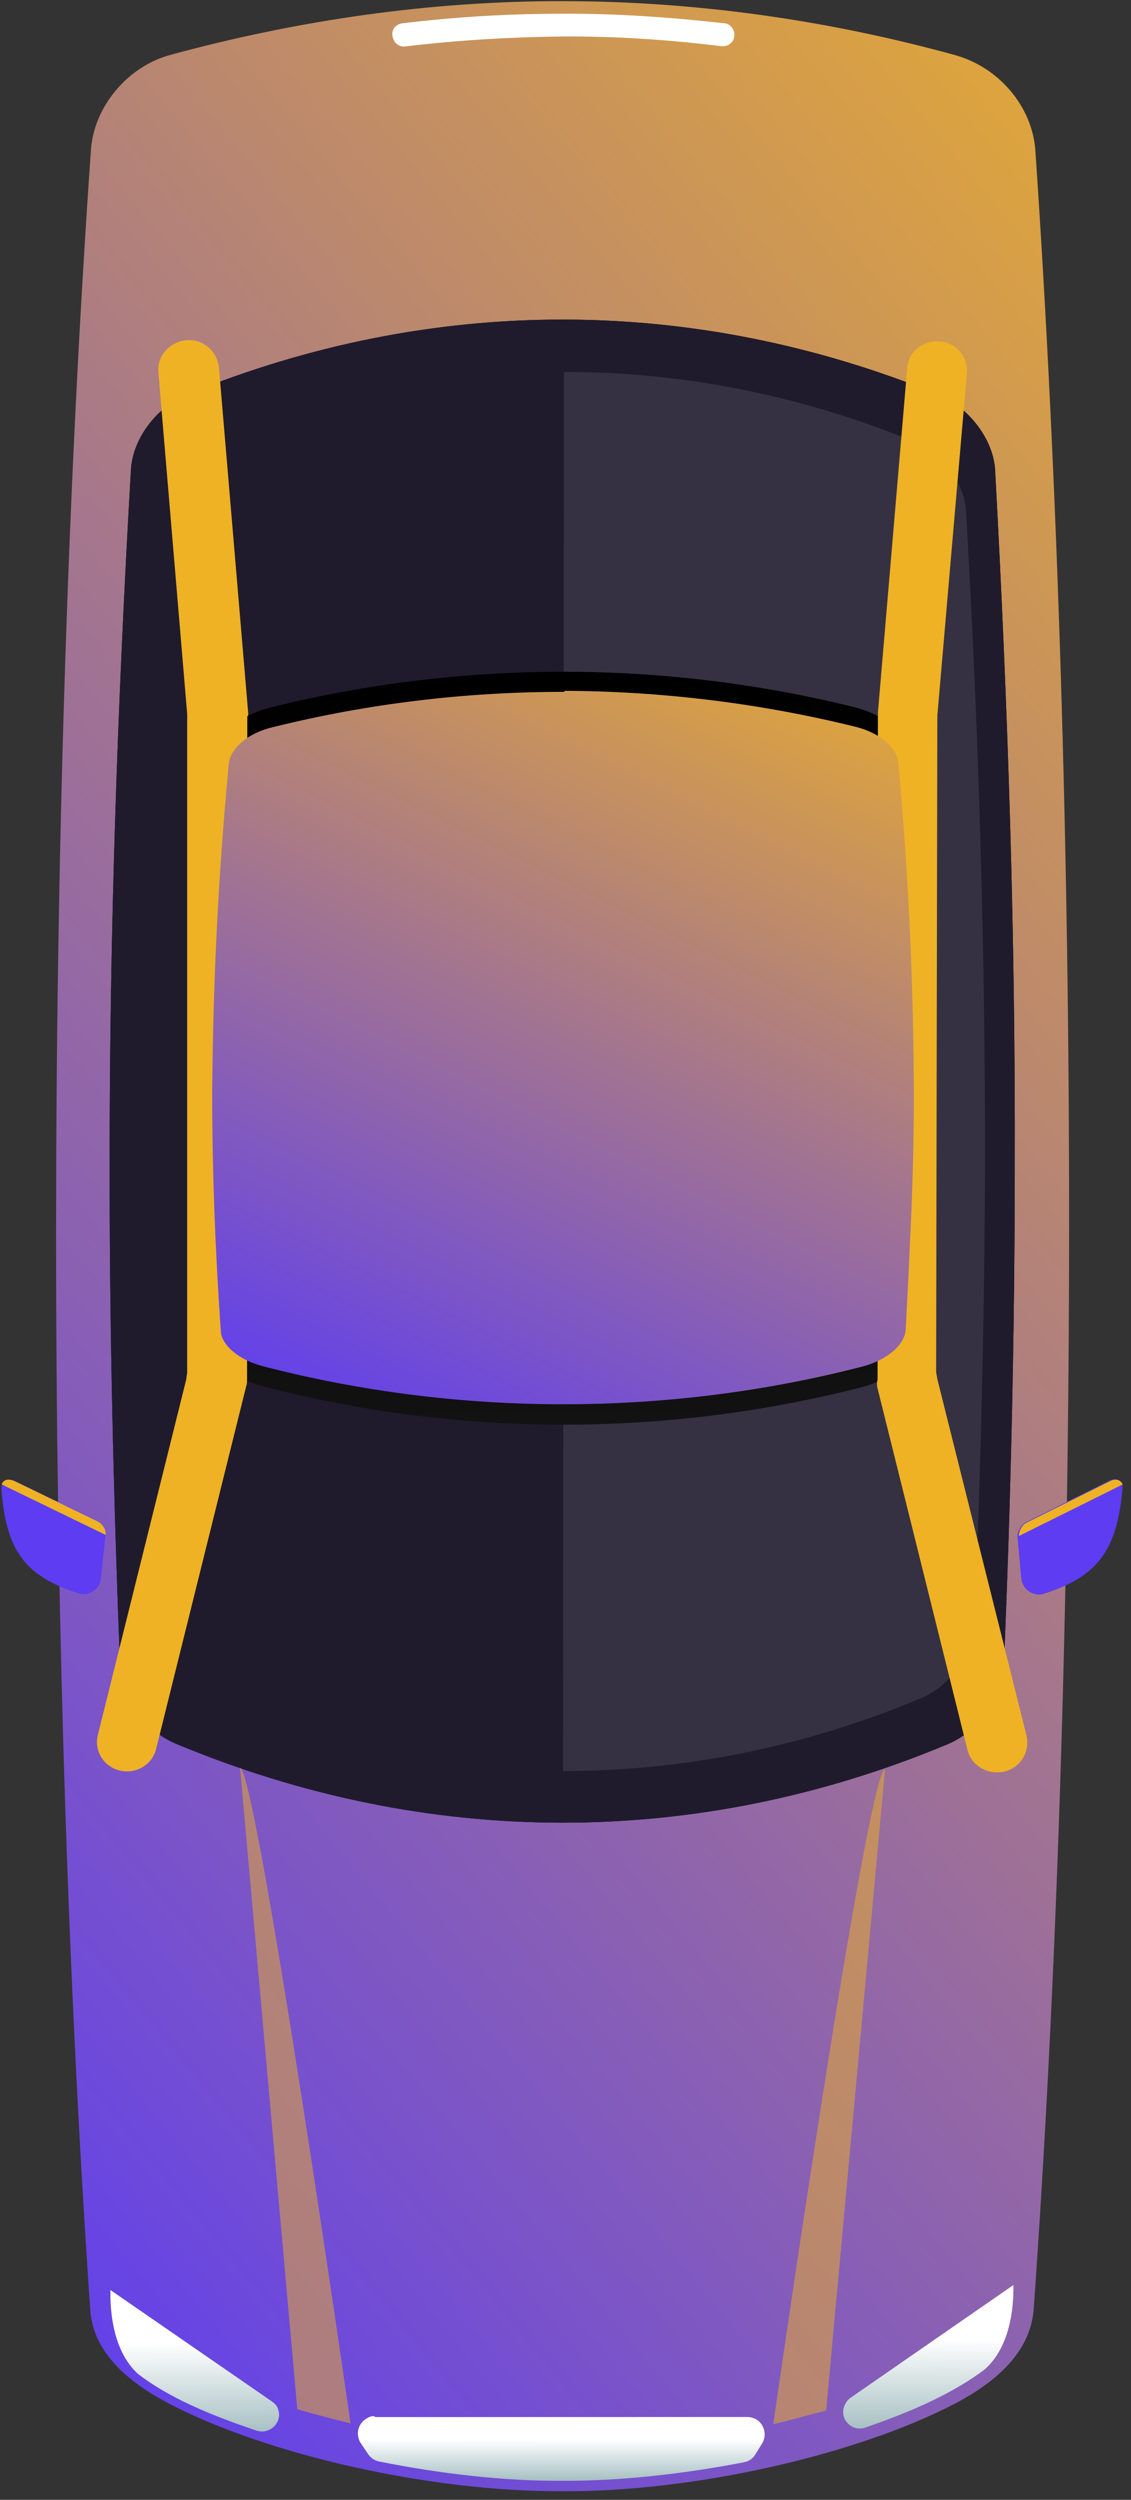 <?xml version="1.0" encoding="UTF-8"?>
<svg fill="none" viewBox="0 0 81 179" xmlns="http://www.w3.org/2000/svg">
<rect x="0" y="0" width="81" height="179" fill="#333333" stroke="none"/>
<path d="m68.369 172.12c-7.027 3.658-18.725 6.333-28.141 6.259-9.461 0.047-21.132-2.614-28.158-6.289-2.868-1.505-5.426-3.652-5.609-6.733-3.266-47.431-3.271-107.2 0.055-154.67 0.233-3.07 2.622-5.917 5.66-6.751 9.261-2.518 18.717-3.869 28.156-3.855 9.438 0.013 18.881 1.331 28.144 3.885 3.093 0.899 5.426 3.652 5.671 6.755 3.244 47.491 3.248 107.26-0.117 154.65-0.255 3.13-2.789 5.24-5.66 6.751z" clip-rule="evenodd" fill="url(#f)" fill-rule="evenodd"/>
<path d="m26.387 173.1c-0.674 0.307-0.967 1.094-0.591 1.776l0.538 0.81c0.179 0.269 0.443 0.501 0.836 0.572 4.362 0.873 8.921 1.405 13.059 1.376 4.116 0.03 8.642-0.477 13.011-1.316 0.376-0.071 0.652-0.247 0.826-0.527l0.523-0.841c0.371-0.622 0.125-1.464-0.532-1.767-0.185-0.066-0.309-0.11-0.516-0.116l-26.653 6e-3c-0.163-0.127-0.331-0.05-0.5 0.027z" fill="url(#e)"/>
<path d="m73.492 108.99 5.895-2.933c0.612-0.333 1.118-0.016 0.99 0.695-0.415 4.255-1.741 6.124-5.612 7.366-0.711 0.23-1.502-0.257-1.619-1.055l-0.286-3.128c0.075-0.386 0.296-0.789 0.632-0.945z" fill="#5D3CF2"/>
<path d="m80.409 106.29c-0.154-0.33-0.523-0.461-0.967-0.205l-5.903 2.936c-0.337 0.156-0.558 0.56-0.572 0.968l7.442-3.699z" fill="#efb225"/>
<path d="m7.028 108.93-5.9-2.849c-0.592-0.279-1.121 0.017-1.019 0.674 0.352 4.263 1.679 6.113 5.477 7.321 0.738 0.262 1.566-0.273 1.633-1.008l0.335-3.124c0.037-0.469-0.179-0.822-0.526-1.014z" fill="#5D3CF2"/>
<path d="m0.12 106.29c0.137-0.368 0.515-0.442 0.985-0.206l5.915 2.867c0.347 0.192 0.564 0.547 0.55 0.958l-7.45-3.619z" fill="#efb225"/>
<path d="m72.674 83.672c0.054-16.499-0.477-32.932-1.405-49.987-0.105-2.162-1.827-4.491-4.066-5.428-17.49-7.139-36.22-7.182-53.784-0.022-2.23 0.917-3.916 3.193-4.042 5.41-0.986 17.125-1.534 33.448-1.525 49.968-0.005 11.856 0.283 23.679 0.75 35.771 0.105 2.163 1.742 4.529 3.982 5.467 17.978 7.518 37.27 7.556 55.238 0.062 2.23-0.917 3.939-3.254 4.064-5.471 0.51-12.086 0.784-23.914 0.789-35.769z" fill="url(#d)"/>
<path d="m72.674 83.672c0.054-16.499-0.477-32.932-1.405-49.987-0.105-2.162-1.827-4.491-4.066-5.428-17.49-7.139-36.22-7.182-53.784-0.022-2.23 0.917-3.916 3.193-4.042 5.41-0.986 17.125-1.534 33.448-1.525 49.968-0.005 11.856 0.283 23.679 0.75 35.771 0.105 2.163 1.742 4.529 3.982 5.467 17.978 7.518 37.27 7.556 55.238 0.062 2.23-0.917 3.939-3.254 4.064-5.471 0.51-12.086 0.784-23.914 0.789-35.769z" fill="#1F1B2D"/>
<path d="m55.377 173.58c1.297-0.291 2.555-0.664 3.791-0.977l4.217-45.922c-1.32 0.351-8.008 46.899-8.008 46.899zm-38.185-47.02 4.098 45.946c1.257 0.381 2.476 0.679 3.817 1.021 0 0-6.681-46.526-7.916-46.967z" fill="#efb225" opacity=".5"/>
<path d="m70.485 83.168c0.002-15.42-0.44-30.588-1.358-46.543-0.088-2.019-1.67-4.16-3.786-5.053-16.339-6.659-33.762-6.646-50.084-3e-3 -2.061 0.84-3.641 3.017-3.761 5.031-0.951 15.904-1.386 31.17-1.427 46.508 0.019 11.041 0.245 22.088 0.696 33.284 0.088 2.019 1.647 4.221 3.763 5.114 16.704 6.995 34.665 7.037 51.415-2e-3 2.084-0.9 3.663-3.077 3.783-5.091 0.442-11.151 0.755-22.142 0.758-33.244z" fill="#1F1B2D"/>
<path d="m65.983 121.59c2.084-0.901 3.663-3.078 3.783-5.092 0.487-11.272 0.738-22.285 0.781-33.305 2e-3 -15.42-0.44-30.588-1.358-46.543-0.088-2.019-1.67-4.16-3.786-5.053-8.139-3.319-16.616-4.976-25.015-4.961l-0.064 100.18c8.607-0.01 17.284-1.708 25.658-5.227z" fill="#fff" opacity=".1"/>
<path d="m13.641 78.209c0.006-7.537 0.389-15.145 1.16-23.232 0.181-1.991 2.081-3.712 4.698-4.353 13.63-3.356 27.976-3.371 41.622-0.004 2.622 0.662 4.507 2.364 4.679 4.345 0.768 8.088 1.154 15.697 1.148 23.234 0.012 5.419-0.183 10.832-0.621 16.707-0.12 2.013-2.019 3.734-4.658 4.436-13.99 3.569-28.751 3.574-42.723-0.046-2.622-0.662-4.484-2.424-4.656-4.405-0.455-5.92-0.614-11.322-0.648-16.681z" fill="url(#c)"/>
<path d="m62.814 99.271 6.474 26.027c0.28 1.128 1.425 1.811 2.638 1.559 1.151-0.274 1.849-1.395 1.591-2.584l-6.384-25.515c-0.017-0.143-0.073-0.369-0.089-0.512l0.085-46.85c0.022-0.06-0.017-0.143 0.006-0.203l2.11-24.469c0.096-1.199-0.79-2.201-1.952-2.274-1.224-0.095-2.247 0.774-2.321 1.913l-2.093 24.612c-0.022 0.06 0.017 0.143-0.006 0.203l-0.024 47.626c-0.045 0.121-0.051 0.325-0.034 0.468zm-45.034-48.164-2.101-24.808c-0.134-1.144-1.127-2.047-2.357-1.938-1.168 0.131-2.09 1.104-1.978 2.309l2.067 24.522c-0.022 0.06 0.017 0.143-0.006 0.204l-1e-3 46.812c0.017 0.143-0.051 0.325-0.057 0.528l-6.339 25.494c-0.282 1.133 0.414 2.272 1.57 2.548s2.319-0.405 2.601-1.538l6.457-26c0.068-0.181 0.051-0.325 0.057-0.528l0.018-47.422c0.084-0.038 0.045-0.121 0.068-0.181z" fill="#efb225"/>
<path d="m40.304 2.611c3.784-0.019 7.54 0.226 11.352 0.697 0.539 0.055 0.966-0.34 0.938-0.83 0.011-0.407-0.331-0.803-0.746-0.815-3.896-0.432-7.714-0.7-11.498-0.681-3.846-0.003-7.636 0.219-11.517 0.684-0.438 0.049-0.781 0.406-0.731 0.836 0.028 0.49 0.432 0.908 0.954 0.821 3.734-0.448 7.524-0.67 11.247-0.711z" fill="#fff"/>
<path d="m70.522 169.66c1.456-1.28 2.095-3.541 2.056-6.042l-11.683 8.087c-0.192 0.139-0.345 0.361-0.436 0.605-0.343 0.915 0.56 1.857 1.527 1.509 3.364-1.156 6.296-2.466 8.536-4.159zm-52.154 4.377c0.924 0.328 1.889-0.573 1.548-1.524-0.055-0.226-0.255-0.435-0.479-0.584l-11.529-7.956c-0.045 2.54 0.585 4.767 1.996 6.027 2.166 1.666 5.115 2.919 8.463 4.037z" fill="url(#b)"/>
<path d="m65.18 88.804c0.171-3.527 0.272-7.02 0.268-10.523-0.027-7.823-0.368-15.553-1.114-23.701-0.095-1.062-1.374-2.136-3.108-2.55-6.793-1.673-13.816-2.537-20.801-2.564v0.073c-7.05-6e-3 -14.102 0.841-20.906 2.535-1.758 0.4-3.017 1.527-3.13 2.583-0.77 8.086-1.137 15.838-1.194 23.699 0.006 5.622 0.221 11.251 0.62 16.945 0.033 1.04 1.374 2.136 3.108 2.55 13.91 3.598 28.879 3.6 42.807 0.008 1.78-0.461 3.017-1.527 3.13-2.583 0.117-2.172 0.228-4.326 0.319-6.471z" clip-rule="evenodd" fill="url(#a)" fill-rule="evenodd"/>
<defs>
<linearGradient id="f" x1="4.016" x2="146.28" y1="178.39" y2="60.799" gradientUnits="userSpaceOnUse">
<stop stop-color="#5D3CF2" offset="0"/>
<stop stop-color="#efb225" offset="1"/>
</linearGradient>
<linearGradient id="e" x1="40.225" x2="40.222" y1="174.7" y2="179.86" gradientUnits="userSpaceOnUse">
<stop stop-color="#fff" offset="0"/>
<stop stop-color="#628E93" offset="1"/>
</linearGradient>
<linearGradient id="d" x1="40.238" x2="40.308" y1="150.09" y2="24.325" gradientUnits="userSpaceOnUse">
<stop stop-color="#151515" offset="0"/>
<stop offset="1"/>
</linearGradient>
<linearGradient id="c" x1="40.261" x2="40.297" y1="111.78" y2="48.784" gradientUnits="userSpaceOnUse">
<stop stop-color="#151515" offset="0"/>
<stop offset="1"/>
</linearGradient>
<linearGradient id="b" x1="40.216" x2="40.275" y1="167.63" y2="179.13" gradientUnits="userSpaceOnUse">
<stop stop-color="#fff" offset="0"/>
<stop stop-color="#628E93" offset="1"/>
</linearGradient>
<linearGradient id="a" x1="15.195" x2="48.413" y1="100.55" y2="34.172" gradientUnits="userSpaceOnUse">
<stop stop-color="#5D3CF2" offset="0"/>
<stop stop-color="#efb225" offset="1"/>
</linearGradient>
</defs>
</svg>
